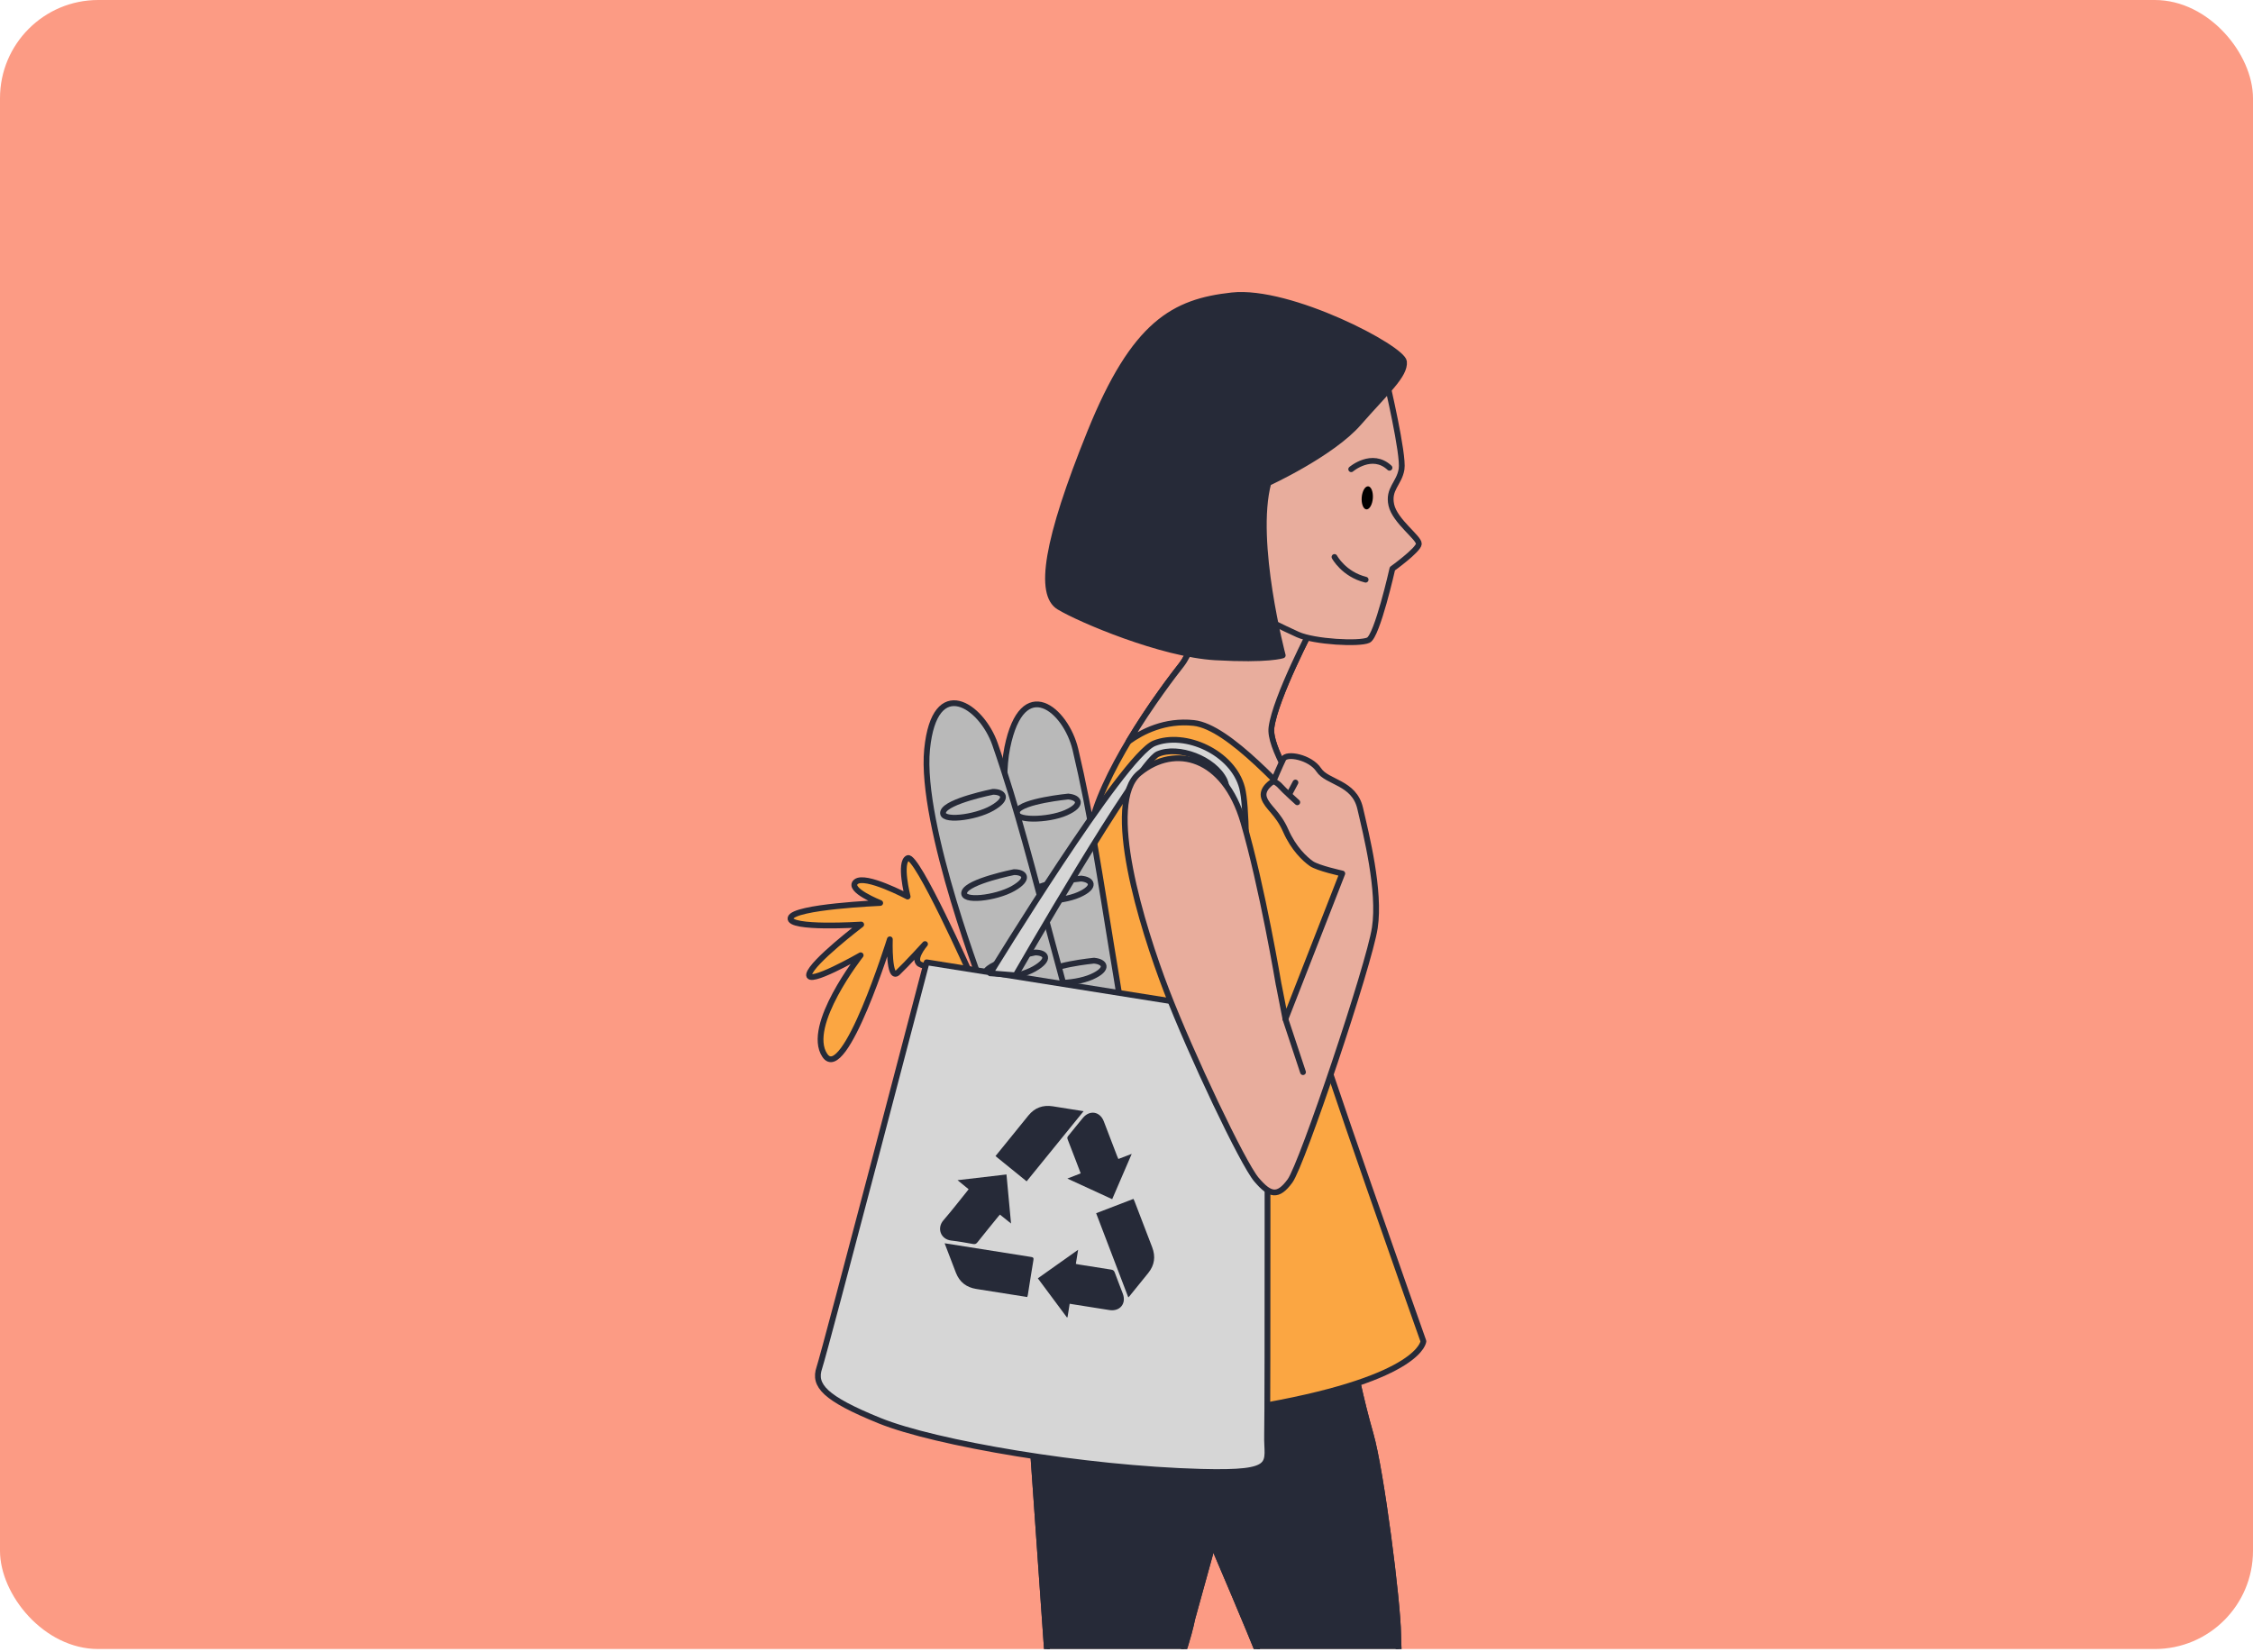<svg width="390" height="286" viewBox="0 0 390 286" fill="none" xmlns="http://www.w3.org/2000/svg">
<g clip-path="url(#clip0_508_982)">
<rect y="0" width="390" height="285.433" rx="17" fill="#FC9B84"/>
<g clip-path="url(#clip1_508_982)">
<path d="M206.505 259.319C206.505 259.319 220.765 292.139 220.645 293.689C220.525 295.239 218.145 308.809 223.175 320.639C228.205 332.469 247.165 374.759 248.515 377.459C249.855 380.159 250.485 382.029 252.555 382.199C254.615 382.359 262.775 377.819 266.445 377.329C270.115 376.839 275.725 374.949 278.195 373.329C280.665 371.709 284.665 367.089 281.805 367.129C278.945 367.159 274.775 367.349 272.195 367.139C269.615 366.929 262.475 365.329 259.515 363.269C256.565 361.219 255.295 360.859 255.095 360.059C254.895 359.269 243.975 317.099 243.775 309.809C243.575 302.519 242.085 288.639 242.025 282.919C241.965 277.199 239.085 254.639 237.255 248.259C235.425 241.879 234.335 236.079 234.335 236.079L198.395 237.369L206.515 259.309L206.505 259.319Z" fill="#B9B9B9" stroke="#262A38" stroke-linecap="round" stroke-linejoin="round"/>
<path d="M223.175 320.649C225.395 325.859 230.315 336.999 235.245 348.049C239.975 347.119 246.135 345.439 250.685 342.529C247.555 329.769 243.895 314.019 243.775 309.829C243.575 302.539 242.085 288.659 242.025 282.939C241.965 277.219 239.085 254.659 237.255 248.279C235.425 241.899 234.335 236.099 234.335 236.099L198.395 237.389L206.515 259.329C206.515 259.329 220.775 292.149 220.655 293.699C220.535 295.249 218.155 308.819 223.185 320.649H223.175Z" fill="#262A38" stroke="#262A38" stroke-linecap="round" stroke-linejoin="round"/>
<path d="M177.373 230.509L181.383 287.709C181.383 287.709 168.803 301.339 166.603 305.179C164.403 309.019 150.983 340.309 147.733 347.389C144.483 354.469 136.343 362.579 137.123 364.279C137.903 365.979 148.233 376.579 151.903 378.229C155.573 379.879 163.933 382.319 165.123 381.469C166.313 380.609 165.323 378.619 165.323 378.619C165.323 378.619 160.653 374.419 160.093 373.009C159.533 371.599 155.283 362.259 155.493 359.409C155.693 356.559 159.923 349.899 162.263 346.869C164.593 343.839 197.163 301.699 201.113 294.479C205.063 287.259 206.413 280.099 206.413 280.099L217.723 239.189C217.723 239.189 195.963 238.489 177.383 230.519L177.373 230.509Z" fill="#B9B9B9" stroke="#262A38" stroke-linecap="round" stroke-linejoin="round"/>
<path d="M206.403 280.089L217.713 239.179C217.713 239.179 195.953 238.479 177.373 230.509L181.383 287.709C181.383 287.709 168.803 301.339 166.603 305.179C165.033 307.919 156.373 327.819 151.973 337.839C154.333 340.239 158.153 343.389 163.343 345.489C169.263 338.199 197.463 301.109 201.093 294.479C205.043 287.259 206.393 280.099 206.393 280.099L206.403 280.089Z" fill="#262A38" stroke="#262A38" stroke-linecap="round" stroke-linejoin="round"/>
<path d="M227.244 108.399C227.244 108.399 220.754 120.739 220.084 125.939C219.414 131.139 231.244 146.099 232.334 151.189C233.434 156.279 227.254 174.059 227.324 176.319C227.394 178.579 246.394 232.149 246.394 232.149C246.394 232.149 246.144 238.389 219.234 243.249C192.314 248.109 170.914 230.889 170.914 230.889C170.914 230.889 185.914 184.029 186.414 177.809C186.914 171.589 186.084 150.499 189.674 140.029C193.264 129.559 202.754 117.299 204.424 115.179C206.094 113.059 206.544 110.589 206.644 109.349C206.744 108.109 208.704 99.249 208.704 99.249L227.244 108.399Z" fill="#FBA642" stroke="#262A38" stroke-linecap="round" stroke-linejoin="round"/>
<path d="M220.093 125.939C220.763 120.739 227.253 108.399 227.253 108.399L208.713 99.249C208.713 99.249 206.753 108.099 206.653 109.349C206.553 110.589 206.103 113.059 204.433 115.179C203.373 116.519 199.203 121.909 195.363 128.339C197.723 126.629 201.663 124.609 206.633 125.139C212.793 125.789 222.563 137.219 227.883 142.459C224.193 136.349 219.673 129.219 220.093 125.949V125.939Z" fill="#E8AD9D" stroke="#262A38" stroke-linecap="round" stroke-linejoin="round"/>
<path d="M240.015 65.969C240.015 65.969 243.025 78.699 242.615 81.209C242.205 83.719 240.225 84.619 240.845 87.419C241.465 90.219 245.685 93.099 245.605 94.149C245.525 95.199 241.025 98.439 241.025 98.439C241.025 98.439 238.405 110.089 236.865 110.809C235.325 111.529 227.525 111.119 224.665 109.839C221.805 108.549 218.345 106.799 218.345 106.799C218.345 106.799 214.905 94.249 215.115 86.219C215.335 78.189 222.985 77.739 226.625 74.649C230.265 71.559 239.115 63.999 240.015 65.979V65.969Z" fill="#E8AD9D" stroke="#262A38" stroke-linecap="round" stroke-linejoin="round"/>
<path d="M231.004 96.409C231.004 96.409 232.584 99.389 236.394 100.339" stroke="#262A38" stroke-linecap="round" stroke-linejoin="round"/>
<path d="M237.644 86.249C237.554 87.349 237.054 88.209 236.524 88.169C235.994 88.129 235.634 87.199 235.714 86.099C235.804 84.999 236.304 84.139 236.834 84.179C237.364 84.219 237.724 85.149 237.644 86.249Z" fill="black"/>
<path d="M233.895 81.219C233.895 81.219 237.505 78.139 240.525 80.969" stroke="#262A38" stroke-linecap="round" stroke-linejoin="round"/>
<path d="M219.554 83.599C219.554 83.599 230.544 78.549 235.204 73.199C239.864 67.859 243.274 64.949 243.034 62.599C242.794 60.249 223.284 50.029 213.254 51.129C203.214 52.229 196.354 55.919 188.714 74.789C181.074 93.659 179.704 102.859 183.334 105.059C186.974 107.259 201.104 113.249 210.374 113.779C219.644 114.309 222.044 113.439 222.044 113.439C222.044 113.439 216.834 93.759 219.554 83.599Z" fill="#262A38" stroke="#262A38" stroke-linecap="round" stroke-linejoin="round"/>
<path d="M180.143 172.729C180.143 172.729 171.733 142.339 174.363 129.399C176.993 116.459 184.513 122.829 186.153 129.709C188.873 141.149 190.583 152.919 192.493 164.509C193.573 171.019 194.693 177.789 195.573 184.429C196.403 190.729 198.153 198.239 194.743 204.079C192.573 207.809 188.833 206.929 186.503 203.879C184.173 200.839 183.883 196.359 183.223 192.699C182.033 186.069 181.043 179.399 180.153 172.719L180.143 172.729Z" fill="#B9B9B9" stroke="#262A38" stroke-linecap="round" stroke-linejoin="round"/>
<path d="M184.943 137.869C184.943 137.869 176.873 138.649 176.053 140.409C175.233 142.169 181.403 142.049 184.523 140.669C187.643 139.289 186.753 138.039 184.943 137.879V137.869Z" fill="#B9B9B9" stroke="#262A38" stroke-linecap="round" stroke-linejoin="round"/>
<path d="M187.173 152.069C187.173 152.069 179.103 152.849 178.283 154.609C177.463 156.369 183.633 156.249 186.753 154.869C189.873 153.479 188.983 152.239 187.173 152.079V152.069Z" fill="#B9B9B9" stroke="#262A38" stroke-linecap="round" stroke-linejoin="round"/>
<path d="M189.404 166.279C189.404 166.279 181.334 167.059 180.514 168.819C179.694 170.579 185.864 170.459 188.984 169.079C192.104 167.689 191.214 166.449 189.404 166.289V166.279Z" fill="#B9B9B9" stroke="#262A38" stroke-linecap="round" stroke-linejoin="round"/>
<path d="M191.623 180.479C191.623 180.479 183.553 181.259 182.733 183.019C181.913 184.779 188.083 184.659 191.203 183.279C194.323 181.889 193.433 180.649 191.623 180.489V180.479Z" fill="#B9B9B9" stroke="#262A38" stroke-linecap="round" stroke-linejoin="round"/>
<path d="M168.024 168.709C168.024 168.709 158.704 147.829 157.144 148.529C155.594 149.239 157.114 155.189 157.114 155.189C157.114 155.189 149.774 151.279 148.164 152.639C146.554 154.009 152.364 156.299 152.364 156.299C152.364 156.299 137.334 156.929 136.844 158.889C136.354 160.849 149.074 160.029 149.074 160.029C149.074 160.029 140.564 166.509 140.064 168.629C139.564 170.749 148.984 165.349 148.984 165.349C148.984 165.349 139.354 177.569 142.774 182.669C146.194 187.769 154.034 162.589 154.034 162.589C154.034 162.589 153.784 169.889 155.404 168.359C157.024 166.819 160.124 163.409 160.124 163.409C160.124 163.409 157.554 166.369 159.504 167.019C161.454 167.669 162.674 166.939 162.674 166.939L165.364 170.819L168.034 168.699L168.024 168.709Z" fill="#FBA642" stroke="#262A38" stroke-linecap="round" stroke-linejoin="round"/>
<path d="M170.613 172.219C170.613 172.219 159.173 142.829 160.483 129.689C161.793 116.549 169.913 122.129 172.243 128.809C176.113 139.919 178.993 151.459 182.063 162.799C183.793 169.169 185.593 175.789 187.133 182.309C188.593 188.489 191.093 195.789 188.293 201.939C186.503 205.869 182.703 205.369 180.073 202.569C177.453 199.779 176.703 195.349 175.683 191.779C173.823 185.309 172.163 178.769 170.613 172.219Z" fill="#B9B9B9" stroke="#262A38" stroke-linecap="round" stroke-linejoin="round"/>
<path d="M171.875 137.059C171.875 137.059 163.925 138.649 163.285 140.479C162.645 142.309 168.775 141.579 171.745 139.879C174.715 138.179 173.705 137.039 171.875 137.059Z" fill="#B9B9B9" stroke="#262A38" stroke-linecap="round" stroke-linejoin="round"/>
<path d="M175.525 150.959C175.525 150.959 167.575 152.549 166.935 154.379C166.295 156.209 172.425 155.479 175.395 153.779C178.365 152.079 177.355 150.939 175.525 150.959Z" fill="#B9B9B9" stroke="#262A38" stroke-linecap="round" stroke-linejoin="round"/>
<path d="M179.176 164.869C179.176 164.869 171.226 166.459 170.586 168.289C169.946 170.119 176.076 169.389 179.046 167.689C182.016 165.989 181.006 164.849 179.176 164.869Z" fill="#B9B9B9" stroke="#262A38" stroke-linecap="round" stroke-linejoin="round"/>
<path d="M182.824 178.779C182.824 178.779 174.874 180.369 174.234 182.199C173.594 184.029 179.724 183.299 182.694 181.599C185.664 179.899 184.654 178.759 182.824 178.779Z" fill="#B9B9B9" stroke="#262A38" stroke-linecap="round" stroke-linejoin="round"/>
<path d="M160.404 166.569L219.394 175.949C219.394 175.949 219.464 243.479 219.334 248.399C219.204 253.319 221.464 255.119 207.914 254.759C187.624 254.219 161.824 249.789 152.264 245.909C142.704 242.029 140.804 239.799 141.824 236.769C142.844 233.729 160.404 166.569 160.404 166.569Z" fill="#D6D6D6" stroke="#262A38" stroke-linecap="round" stroke-linejoin="round"/>
<path d="M171.414 168.479C171.414 168.479 194.414 130.839 199.784 128.669C205.154 126.499 213.424 130.279 215.014 136.379C216.604 142.479 215.064 174.819 215.064 174.819L211.984 174.309C211.984 174.309 213.774 138.869 211.994 135.089C210.214 131.309 203.914 128.989 200.414 130.529C196.914 132.069 175.804 168.819 175.804 168.819L171.414 168.469V168.479Z" fill="#D6D6D6" stroke="#262A38" stroke-linecap="round" stroke-linejoin="round"/>
<path d="M221.345 170.459C221.345 170.459 218.505 153.459 215.205 142.239C211.905 131.029 203.465 128.719 197.235 133.819C191.005 138.919 197.674 160.419 201.924 171.479C206.174 182.539 215.145 201.429 217.495 204.179C219.835 206.929 221.205 207.269 223.305 204.409C225.405 201.549 237.005 167.049 237.985 160.609C238.965 154.159 236.485 144.409 235.444 139.899C234.404 135.389 229.734 135.479 228.284 133.269C226.834 131.059 222.694 130.259 222.144 131.379C221.594 132.499 220.444 135.209 220.444 135.209C220.444 135.209 218.255 136.429 218.815 138.109C219.385 139.789 221.175 140.629 222.555 143.769C223.934 146.909 225.895 148.699 226.995 149.479C228.095 150.269 232.354 151.199 232.354 151.199L222.514 176.379L221.354 170.459H221.345Z" fill="#E8AD9D" stroke="#262A38" stroke-linecap="round" stroke-linejoin="round"/>
<path d="M222.504 176.379L225.554 185.579" stroke="#262A38" stroke-linecap="round" stroke-linejoin="round"/>
<path d="M220.434 135.199C220.434 135.199 221.144 135.499 221.684 136.129C222.224 136.759 224.564 138.869 224.564 138.869" stroke="#262A38" stroke-linecap="round" stroke-linejoin="round"/>
<path d="M223.195 137.429L224.245 135.449" stroke="#262A38" stroke-linecap="round" stroke-linejoin="round"/>
<path d="M177.831 224.509C177.651 224.479 177.501 224.459 177.341 224.429C174.561 223.989 171.781 223.539 169.001 223.109C167.301 222.839 166.111 221.929 165.481 220.329C164.821 218.649 164.181 216.959 163.541 215.269C163.531 215.229 163.531 215.189 163.531 215.199C168.511 215.989 173.501 216.789 178.491 217.569C178.831 217.619 178.961 217.719 178.891 218.089C178.551 220.099 178.241 222.119 177.921 224.139C177.901 224.249 177.861 224.359 177.821 224.509H177.831Z" fill="#262A38"/>
<path d="M186.622 216.339C186.482 217.219 186.362 217.969 186.232 218.769C186.442 218.809 186.602 218.859 186.772 218.879C188.632 219.179 190.482 219.479 192.342 219.759C192.672 219.809 192.842 219.929 192.962 220.249C193.412 221.479 193.902 222.699 194.362 223.929C195.012 225.649 193.852 227.049 192.032 226.759C189.902 226.419 187.772 226.079 185.642 225.749C185.502 225.729 185.362 225.699 185.162 225.669C185.032 226.459 184.912 227.229 184.792 227.999C184.752 228.009 184.722 228.019 184.682 228.029C183.012 225.789 181.352 223.559 179.652 221.269C181.952 219.639 184.242 218.019 186.622 216.329V216.339Z" fill="#262A38"/>
<path d="M174.223 203.279C174.483 206.119 174.743 208.889 175.013 211.779C174.323 211.229 173.733 210.749 173.093 210.239C172.983 210.359 172.873 210.469 172.783 210.589C171.583 212.069 170.373 213.549 169.193 215.039C168.983 215.299 168.793 215.389 168.453 215.329C167.193 215.109 165.923 214.869 164.653 214.729C162.833 214.519 162.123 212.579 163.313 211.219C164.723 209.589 166.043 207.879 167.393 206.209C167.483 206.099 167.563 205.979 167.673 205.849C167.043 205.339 166.433 204.839 165.753 204.279C168.623 203.949 171.403 203.619 174.233 203.289L174.223 203.279Z" fill="#262A38"/>
<path d="M172.322 200.109C173.032 199.229 173.712 198.389 174.392 197.559C175.602 196.069 176.812 194.569 178.022 193.079C179.112 191.739 180.522 191.229 182.222 191.489C183.882 191.749 185.532 192.009 187.192 192.279C187.322 192.299 187.442 192.319 187.572 192.339C184.282 196.389 181.012 200.419 177.712 204.479C175.912 203.019 174.142 201.589 172.322 200.109Z" fill="#262A38"/>
<path d="M193.592 200.609C194.362 200.319 195.082 200.039 195.902 199.729C194.752 202.389 193.642 204.959 192.522 207.569C189.942 206.389 187.412 205.219 184.762 203.999C185.592 203.679 186.312 203.389 187.072 203.099C186.792 202.349 186.522 201.639 186.242 200.919C185.772 199.679 185.302 198.439 184.812 197.209C184.712 196.969 184.752 196.809 184.912 196.619C185.762 195.579 186.592 194.529 187.452 193.499C188.632 192.079 190.412 192.379 191.072 194.099C191.842 196.099 192.602 198.099 193.372 200.099C193.432 200.259 193.502 200.419 193.592 200.609Z" fill="#262A38"/>
<path d="M189.742 209.999C191.922 209.159 194.042 208.349 196.202 207.519C196.272 207.679 196.342 207.799 196.392 207.929C197.412 210.579 198.422 213.229 199.442 215.879C200.062 217.499 199.862 218.989 198.762 220.349C197.672 221.699 196.582 223.049 195.492 224.389C195.432 224.469 195.352 224.529 195.312 224.569C193.462 219.729 191.612 214.879 189.742 209.989V209.999Z" fill="#262A38"/>
</g>
</g>
<defs>
<clipPath id="clip0_508_982">
<rect width="390" height="285.433" fill="white"/>
</clipPath>
<clipPath id="clip1_508_982">
<rect width="146.95" height="332.16" fill="white" transform="translate(136.334 50.549)"/>
</clipPath>
</defs>
</svg>
